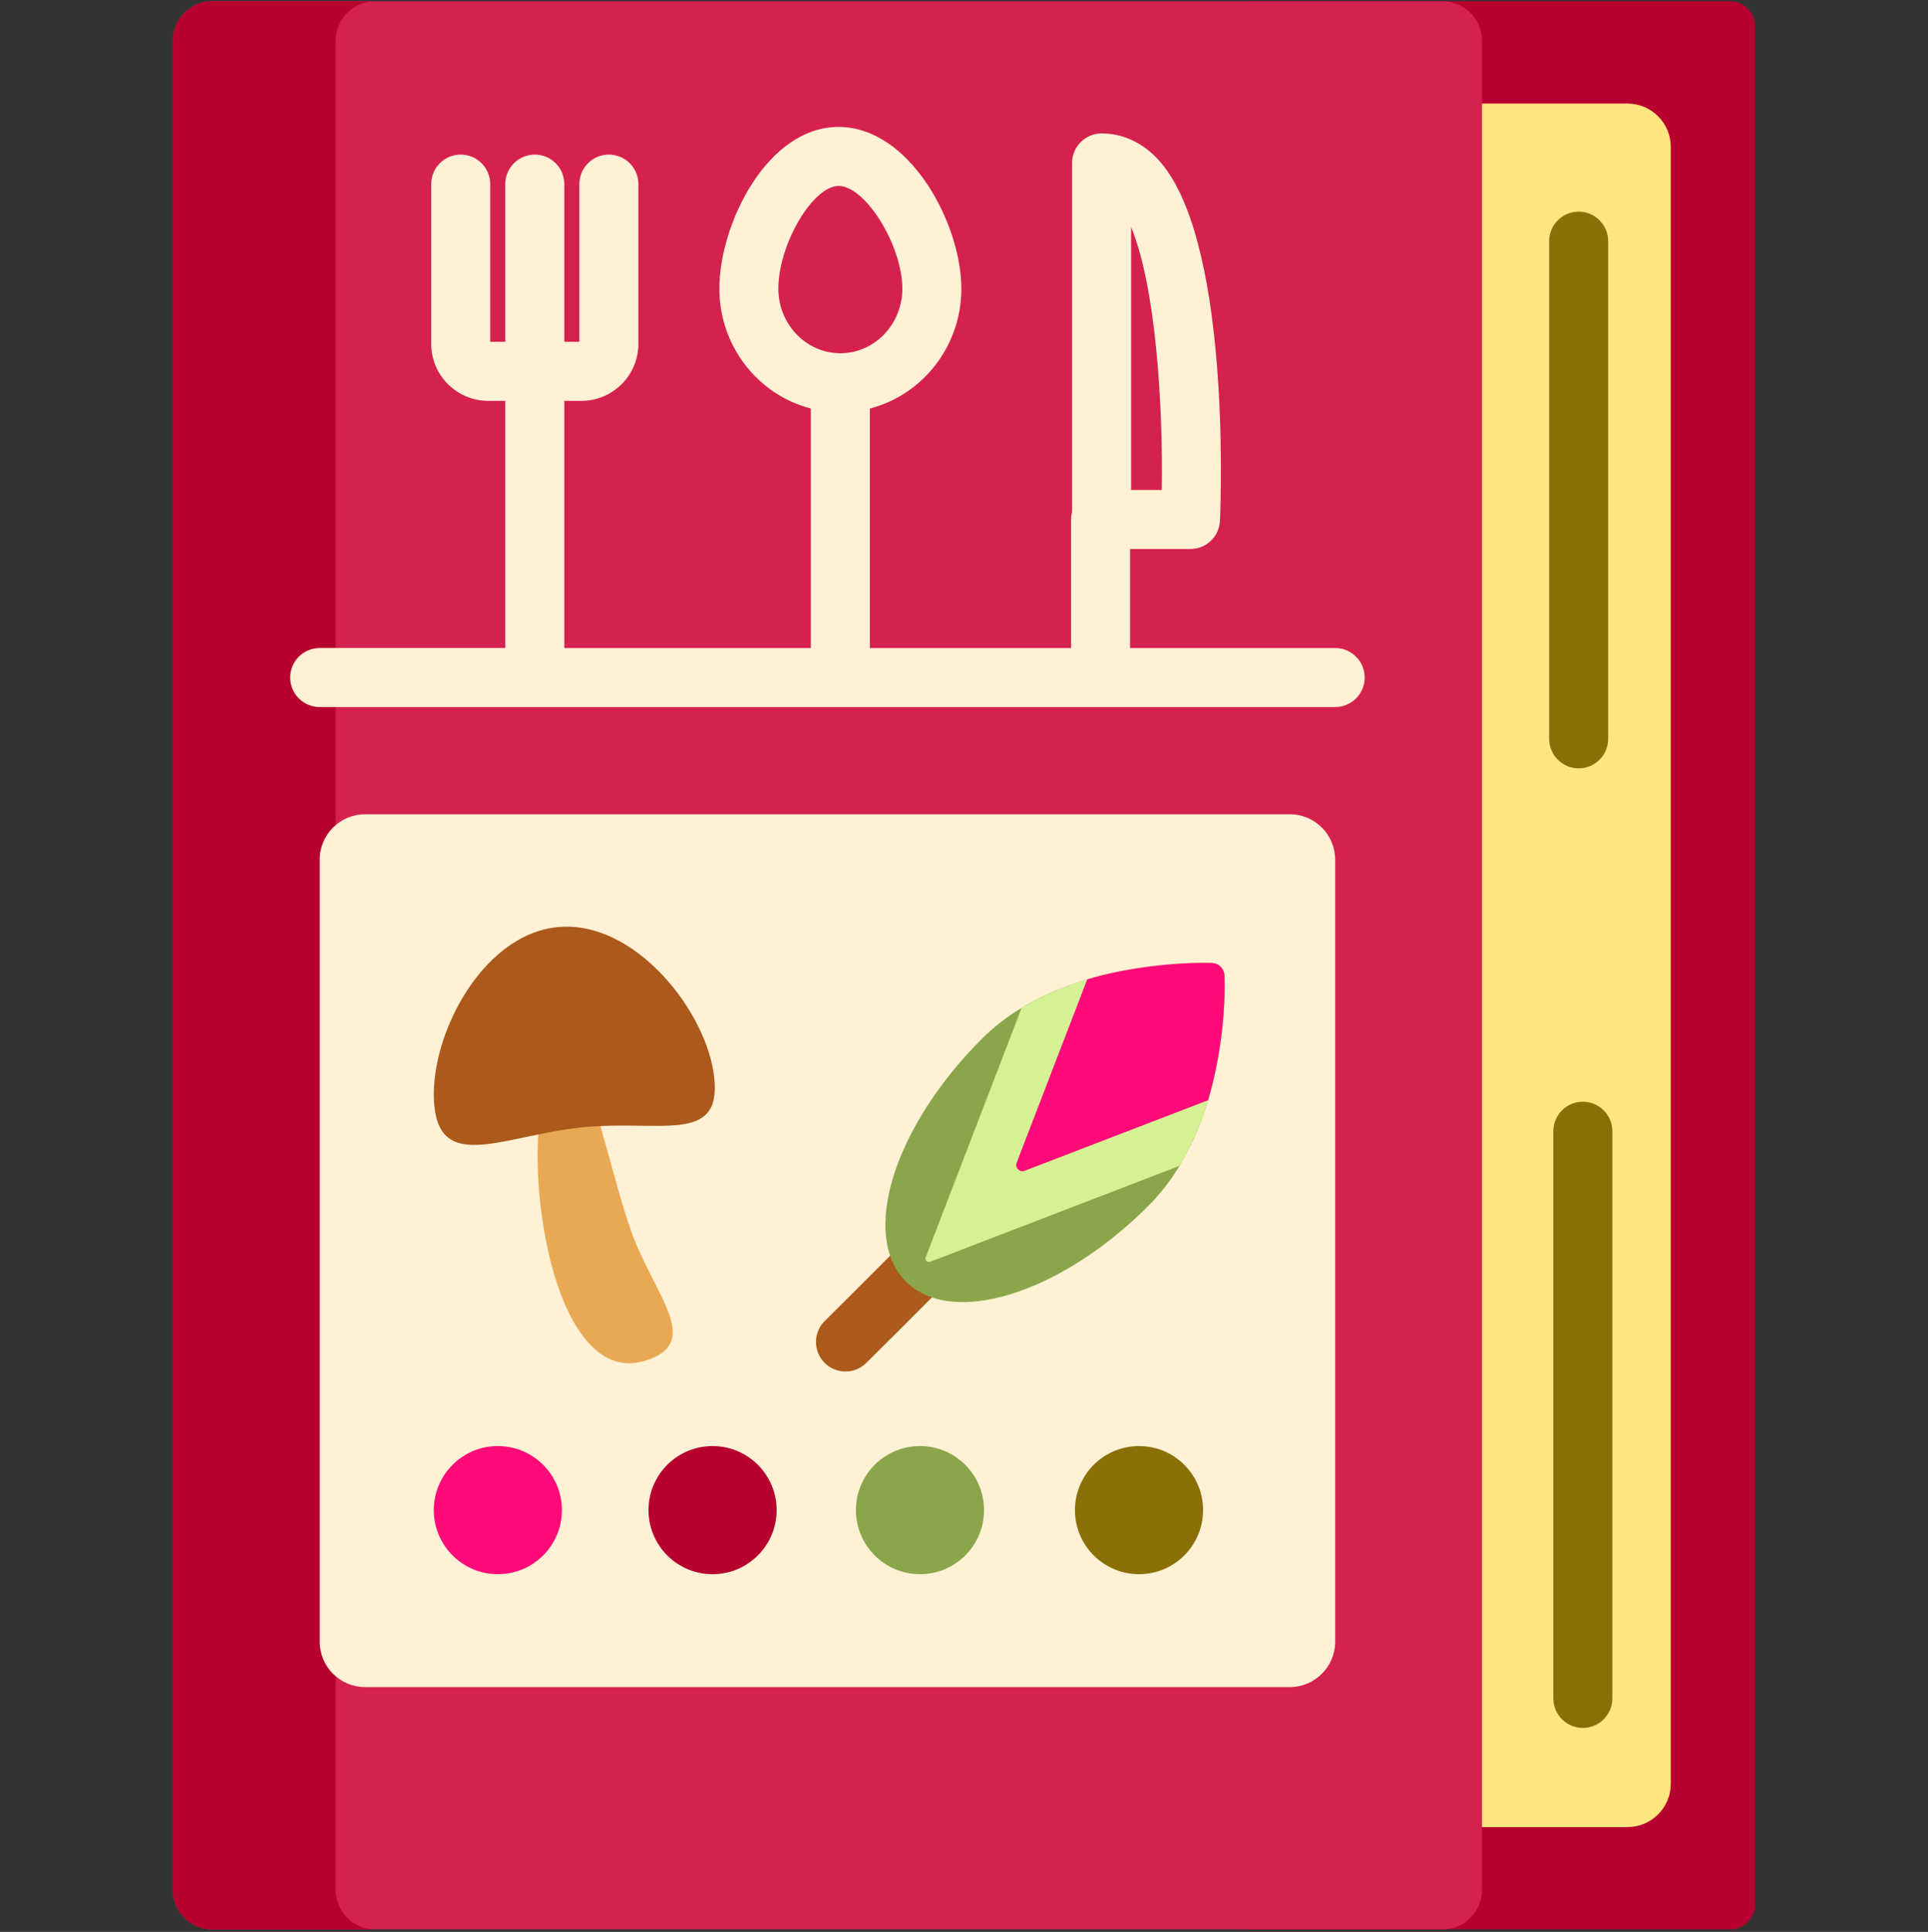 <svg width="512" height="513" viewBox="0 0 512 513" fill="none" xmlns="http://www.w3.org/2000/svg">
<rect x="0" y="0" width="512" height="513" fill="#333333" stroke="none"/>
<g clip-path="url(#clip0_695_11628)">
<path d="M459.442 512.332H331.894C328.237 512.332 325.244 509.339 325.244 505.682V6.982C325.244 3.325 328.237 0.332 331.894 0.332H459.442C463.099 0.332 466.092 3.325 466.092 6.982V505.682C466.091 509.339 463.099 512.332 459.442 512.332Z" fill="#B8002E"/>
<path d="M432.185 485.166H359.403V27.5H432.186C438.54 27.5 443.691 32.651 443.691 39.005V473.66C443.691 480.014 438.54 485.166 432.185 485.166Z" fill="#FFE680"/>
<path d="M393.559 501.885C393.559 507.631 388.858 512.332 383.112 512.332H56.358C50.612 512.332 45.911 507.631 45.911 501.885V10.779C45.911 5.033 50.612 0.332 56.358 0.332H383.111C388.857 0.332 393.558 5.033 393.558 10.779L393.559 501.885Z" fill="#D5214E"/>
<path d="M99.595 512.332H56.358C50.611 512.332 45.909 507.63 45.909 501.883V10.781C45.909 5.034 50.611 0.332 56.358 0.332H99.596C93.849 0.332 89.147 5.034 89.147 10.781V501.883C89.146 507.63 93.849 512.332 99.595 512.332Z" fill="#B8002E"/>
<path d="M354.57 435.923C354.57 442.589 349.166 447.993 342.5 447.993H96.969C90.303 447.993 84.899 442.589 84.899 435.923V228.285C84.899 221.619 90.303 216.215 96.969 216.215H342.5C349.166 216.215 354.57 221.619 354.57 228.285V435.923Z" fill="#FFF1D5"/>
<path d="M224.528 364.187C222.509 364.187 220.491 363.412 218.959 361.863C215.914 358.787 215.939 353.825 219.015 350.78C230.202 339.707 241.397 328.409 252.224 317.482C266.448 303.126 281.157 288.281 295.939 273.858C299.036 270.834 303.998 270.895 307.02 273.994C310.043 277.091 309.982 282.053 306.884 285.075C292.197 299.407 277.536 314.204 263.357 328.514C252.504 339.468 241.281 350.794 230.04 361.919C228.513 363.432 226.52 364.187 224.528 364.187Z" fill="#AB5A1C"/>
<path d="M319.108 297.322C319.108 297.332 319.098 297.353 319.098 297.364C315.834 305.851 311.607 313.559 304.95 320.216C281.638 343.538 252.81 352.524 240.584 340.299C228.348 328.063 237.345 299.245 260.667 275.923C263.655 272.935 267.216 270.103 271.304 267.637V267.627C275.171 265.24 279.329 263.397 283.519 261.786C283.54 261.786 283.55 261.776 283.561 261.776C294.965 257.613 309.472 255.591 322.013 255.716C323.758 255.852 325.137 257.283 325.169 259.049C325.576 270.447 323.604 285.005 319.108 297.322Z" fill="#8BA64A"/>
<path d="M319.108 297.323C319.108 297.333 319.098 297.354 319.098 297.365C317.698 301.006 315.08 306.811 313.236 309.58L247.01 335.055C246.676 335.18 246.289 335.107 246.038 334.846C245.777 334.595 245.704 334.209 245.829 333.874L271.304 267.638V267.628C275.142 265.26 279.36 263.387 283.519 261.787C283.54 261.787 283.55 261.777 283.561 261.777C296.124 257.191 311.203 255.352 322.013 255.717C323.758 255.853 325.137 257.284 325.169 259.05C325.569 270.67 323.534 285.2 319.108 297.323Z" fill="#D5F194"/>
<path d="M320.821 292.152L272.118 310.887C270.791 311.399 269.474 310.082 269.986 308.755L288.721 260.063C299.334 256.82 313.017 255.413 322.011 255.716C323.756 255.852 325.135 257.283 325.167 259.049C325.499 268.651 324.102 281.062 320.821 292.152Z" fill="#FF0A78"/>
<path d="M132.211 418.01C141.606 418.01 149.222 410.394 149.222 400.999C149.222 391.604 141.606 383.988 132.211 383.988C122.816 383.988 115.2 391.604 115.2 400.999C115.2 410.394 122.816 418.01 132.211 418.01Z" fill="#FF0A78"/>
<path d="M189.231 418.01C198.626 418.01 206.242 410.394 206.242 400.999C206.242 391.604 198.626 383.988 189.231 383.988C179.836 383.988 172.22 391.604 172.22 400.999C172.22 410.394 179.836 418.01 189.231 418.01Z" fill="#B8002E"/>
<path d="M244.308 418.01C253.703 418.01 261.319 410.394 261.319 400.999C261.319 391.604 253.703 383.988 244.308 383.988C234.913 383.988 227.297 391.604 227.297 400.999C227.297 410.394 234.913 418.01 244.308 418.01Z" fill="#8BA64A"/>
<path d="M302.477 418.01C311.872 418.01 319.488 410.394 319.488 400.999C319.488 391.604 311.872 383.988 302.477 383.988C293.082 383.988 285.466 391.604 285.466 400.999C285.466 410.394 293.082 418.01 302.477 418.01Z" fill="#8A7004"/>
<path d="M144.547 290.039C143.648 293.362 143.095 297.479 142.875 302.066C142.06 318.69 145.654 341.365 153.888 353.506C158.318 360.057 164.107 363.537 171.265 361.353C171.338 361.332 171.401 361.311 171.474 361.29C171.495 361.28 171.516 361.28 171.547 361.269C171.599 361.248 171.662 361.227 171.725 361.206C171.735 361.206 171.746 361.196 171.767 361.196C173.387 360.663 174.682 360.036 175.685 359.326C175.695 359.326 175.695 359.326 175.706 359.316C179.729 356.474 179.144 352.232 176.845 346.819C174.922 342.315 171.819 337.007 169.217 331.01C165.894 323.372 162.874 310.854 159.823 300.363C158.548 295.974 157.273 291.941 155.967 288.754L144.547 290.039Z" fill="#E9A954"/>
<path d="M354.569 172.08H300.104V145.786H316.143C320.342 145.786 323.796 142.476 323.972 138.279C324.298 130.553 326.599 62.217 307.261 42.046C303.113 37.719 298.022 35.432 292.538 35.432C288.21 35.432 284.701 38.941 284.701 43.269V135.931C284.53 136.576 284.429 137.25 284.429 137.949V172.08H231V108.479C244.943 104.897 255.298 91.991 255.298 76.657C255.298 59.361 241.612 33.703 222.705 33.703C203.663 33.703 191.03 59.557 191.03 76.657C191.03 91.991 201.385 104.897 215.328 108.479V172.08H149.86V106.445H154.397C162.742 106.445 169.531 99.655 169.531 91.311V48.886C169.531 44.558 166.022 41.049 161.694 41.049C157.366 41.049 153.857 44.558 153.857 48.886V90.769H149.859V48.887C149.859 44.559 146.35 41.05 142.022 41.05C137.694 41.05 134.185 44.559 134.185 48.887V90.77H130.187V48.887C130.187 44.559 126.678 41.05 122.35 41.05C118.022 41.05 114.513 44.559 114.513 48.887V91.31C114.513 99.655 121.303 106.444 129.647 106.444H134.184V172.079H84.899C80.571 172.079 77.062 175.588 77.062 179.916C77.062 184.244 80.571 187.753 84.899 187.753H354.569C358.897 187.753 362.406 184.244 362.406 179.916C362.406 175.589 358.897 172.08 354.569 172.08ZM300.376 60.282C306.928 76.147 308.871 107.494 308.524 130.111H300.376V60.282ZM206.704 76.657C206.704 64.929 215.826 49.377 222.706 49.377C229.822 49.377 239.626 65.184 239.626 76.657C239.626 86.108 232.242 93.796 223.165 93.796C214.087 93.796 206.704 86.108 206.704 76.657Z" fill="#FFF1D5"/>
<path d="M420.338 458.83C416.01 458.83 412.501 455.321 412.501 450.993V300.392C412.501 296.064 416.01 292.555 420.338 292.555C424.666 292.555 428.175 296.064 428.175 300.392V450.993C428.175 455.321 424.666 458.83 420.338 458.83Z" fill="#8A7004"/>
<path d="M419.23 204.029C414.902 204.029 411.393 200.52 411.393 196.192V64.036C411.393 59.708 414.902 56.199 419.23 56.199C423.558 56.199 427.067 59.708 427.067 64.036V196.192C427.066 200.52 423.558 204.029 419.23 204.029Z" fill="#8A7004"/>
<path d="M115.359 293.763C117.161 311.383 134.215 301.405 154.741 299.347C175.267 297.289 191.492 303.93 189.69 286.31C187.888 268.69 168.564 244.13 148.038 246.188C127.513 248.245 113.556 276.143 115.359 293.763Z" fill="#AB5A1C"/>
</g>
<defs>
<clipPath id="clip0_695_11628">
<rect width="512" height="512" fill="white" transform="translate(0 0.332)"/>
</clipPath>
</defs>
</svg>
